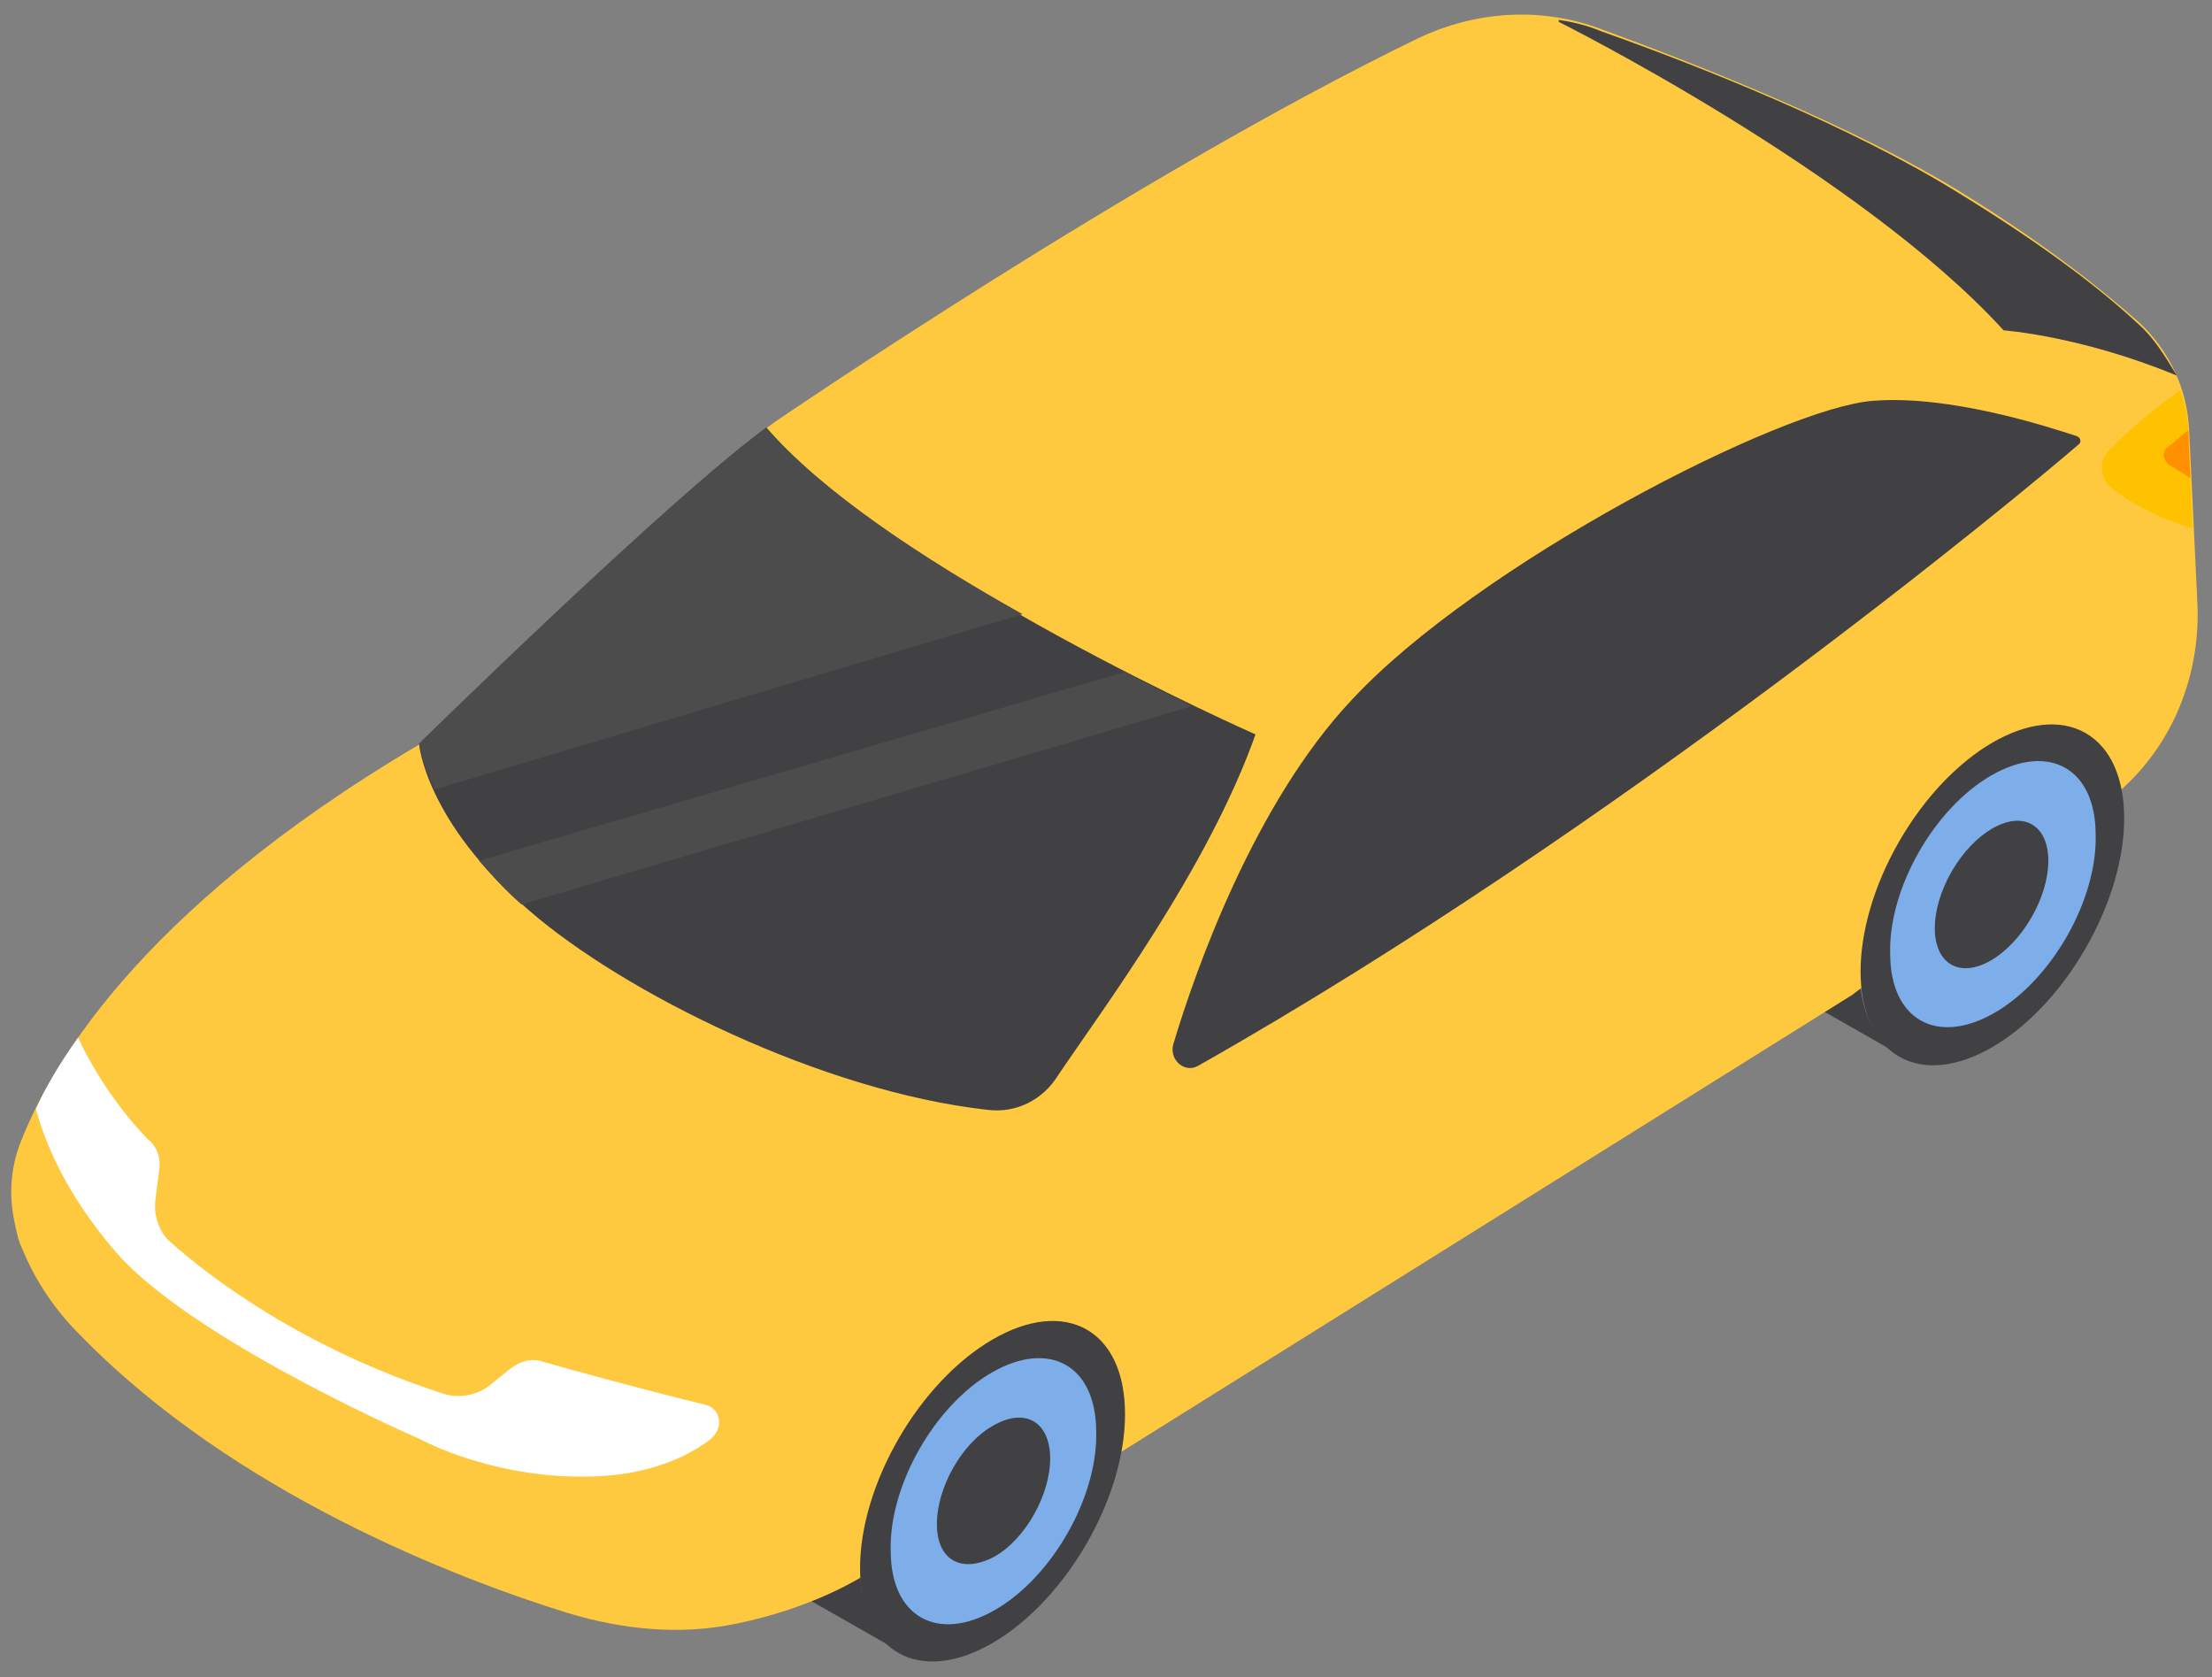 <svg width="124" height="94" viewBox="0 0 124 94" fill="none" xmlns="http://www.w3.org/2000/svg">
<rect x="0" y="0" width="124" height="94" fill="#808080" stroke="none"/>
<g id="Group">
<path id="Vector" d="M49.999 71.763C52.044 70.57 53.877 70.453 55.28 71.2L60.895 74.402C59.491 73.655 57.659 73.771 55.613 74.964C51.522 77.351 48.194 83.069 48.206 87.803C48.212 90.17 49.079 91.78 50.374 92.527L44.76 89.326C43.464 88.579 42.598 86.969 42.592 84.602C42.58 79.868 45.908 74.149 49.999 71.763Z" fill="#414042"/>
<path id="Vector_2" d="M106.027 38.297C108.072 37.104 109.905 36.988 111.308 37.734L116.923 40.936C115.52 40.189 113.687 40.305 111.641 41.499C107.55 43.885 104.223 49.603 104.235 54.337C104.241 56.705 105.107 58.314 106.403 59.062L100.788 55.86C99.493 55.113 98.626 53.503 98.62 51.136C98.608 46.509 101.936 40.683 106.027 38.297Z" fill="#414042"/>
<path id="Vector_3" d="M23.491 41.734C23.491 41.734 38.114 27.474 43.386 23.686C43.386 23.686 63.615 9.83 79.547 2.122C82.777 0.602 86.441 0.369 89.786 1.644C95.288 3.661 103.92 7.061 109.965 10.795C114.823 13.783 117.955 16.348 119.9 18.059C121.628 19.664 122.604 21.809 122.717 24.067L123.173 33.633C123.398 37.503 122.007 41.38 119.103 44.081C118.888 44.297 118.566 44.621 118.243 44.838L103.827 55.764L60.673 82.737L48.292 88.386C48.292 88.386 45.602 90.119 41.293 90.999C38.169 91.659 34.934 91.351 31.806 90.398C25.657 88.492 13.142 83.713 4.497 74.83C3.092 73.439 2.01 71.831 1.251 70.007C1.034 69.578 0.925 69.041 0.816 68.504C0.489 67 0.593 65.495 1.128 64.094C2.627 60.217 7.347 51.271 23.491 41.734Z" fill="#FFC93F"/>
<path id="Vector_4" d="M70.382 41.162C70.382 41.162 50.095 32.224 42.96 23.978C37.365 28.09 23.494 41.705 23.494 41.705C23.494 41.705 23.828 46.005 29.662 51.031C34.955 55.63 46.072 61.17 55.345 62.202C56.962 62.409 58.469 61.649 59.328 60.247C61.798 56.58 67.707 48.702 70.382 41.162Z" fill="#414042"/>
<path id="Vector_5" d="M67.168 59.733C66.415 60.167 65.55 59.418 65.764 58.557C67.046 54.251 70.364 44.989 75.739 39.266C82.834 31.599 99.949 22.811 105.014 22.464C109.325 22.122 114.827 23.924 116.445 24.453C116.661 24.56 116.661 24.775 116.554 24.883C113.435 27.585 90.74 46.399 67.168 59.733Z" fill="#414042"/>
<path id="Vector_6" d="M39.563 78.739C36.112 77.895 32.23 76.838 30.396 76.309C29.749 76.097 29.103 76.315 28.565 76.748L27.489 77.613C26.844 78.153 25.875 78.373 25.012 78.162C17.03 75.62 11.738 71.56 9.578 69.635C8.93 69.101 8.604 68.135 8.71 67.275L8.921 65.554C9.027 64.909 8.81 64.265 8.27 63.837C6.216 61.697 4.917 59.339 4.375 58.159C3.301 59.669 2.55 60.962 2.014 62.147C3.32 67.085 7.102 70.829 7.102 70.829C11.964 75.643 23.509 80.641 23.509 80.641C23.509 80.641 27.718 82.986 33.43 82.744C36.448 82.623 38.493 81.646 39.676 80.78C40.645 80.131 40.426 78.949 39.563 78.739Z" fill="white"/>
<path id="Vector_7" d="M119.864 18.158C117.919 16.34 114.787 13.884 109.93 10.898C103.777 7.058 95.147 3.66 89.753 1.751C88.998 1.432 88.135 1.221 87.38 1.117L87.38 1.225C87.38 1.225 104.215 9.635 112.32 18.516C112.32 18.516 116.632 18.818 122.026 21.049C121.377 19.978 120.728 18.906 119.864 18.158Z" fill="#414042"/>
<path id="Vector_8" d="M122.905 29.6L122.675 24.219C122.674 23.466 122.456 22.606 122.238 21.853C121.485 22.395 119.978 23.478 118.257 25.209C117.611 25.858 117.722 26.826 118.37 27.361C119.342 28.11 120.962 29.071 122.905 29.6Z" fill="#FFC200"/>
<g id="Group_2">
<path id="Vector_9" d="M55.617 75.089C51.527 77.479 48.2 83.196 48.213 87.925C48.225 92.655 51.572 94.461 55.663 92.072C59.753 89.682 63.08 83.965 63.067 79.236C63.054 74.506 59.708 72.7 55.617 75.089Z" fill="#414042"/>
</g>
<g id="Group_3">
<path id="Vector_10" d="M55.619 76.915C52.389 78.762 49.814 83.292 49.932 86.946C49.941 90.601 52.533 92.09 55.762 90.243C58.991 88.395 61.566 83.865 61.449 80.211C61.439 76.556 58.848 75.067 55.619 76.915Z" fill="#7DAEEA"/>
</g>
<g id="Group_4">
<path id="Vector_11" d="M55.632 79.929C53.909 80.907 52.514 83.388 52.52 85.43C52.525 87.473 53.929 88.216 55.759 87.238C57.481 86.26 58.876 83.779 58.87 81.736C58.865 79.694 57.461 78.843 55.632 79.929Z" fill="#414042"/>
</g>
<g id="Group_5">
<path id="Vector_12" d="M116.912 53.154C119.798 48.146 119.799 42.743 116.914 41.087C114.03 39.43 109.352 42.147 106.466 47.155C103.58 52.163 103.579 57.566 106.463 59.222C109.348 60.879 114.026 58.162 116.912 53.154Z" fill="#414042"/>
</g>
<g id="Group_6">
<path id="Vector_13" d="M111.647 43.45C108.418 45.297 105.843 49.827 105.96 53.481C105.97 57.136 108.561 58.625 111.79 56.778C115.02 54.931 117.595 50.4 117.477 46.746C117.468 43.092 114.876 41.603 111.647 43.45Z" fill="#7DAEEA"/>
</g>
<g id="Group_7">
<path id="Vector_14" d="M113.881 51.419C115.131 49.251 115.141 46.918 113.905 46.208C112.669 45.498 110.654 46.681 109.404 48.849C108.155 51.018 108.144 53.351 109.381 54.06C110.617 54.77 112.632 53.588 113.881 51.419Z" fill="#414042"/>
</g>
<path id="Vector_15" d="M42.957 23.957C37.363 28.067 23.494 41.673 23.494 41.673C23.494 41.673 23.604 42.64 24.363 44.248L57.318 34.422C51.813 31.331 46.092 27.596 42.957 23.957Z" fill="#4C4C4C"/>
<path id="Vector_16" d="M29.233 50.694L66.812 39.58C65.733 39.048 64.439 38.411 63.036 37.667L26.856 48.238C27.505 48.986 28.261 49.84 29.233 50.694Z" fill="#4C4C4C"/>
<path id="Vector_17" d="M122.673 24.221L122.672 24.114C122.349 24.331 121.919 24.763 121.488 25.088C121.165 25.305 121.274 25.843 121.598 26.056C121.922 26.27 122.355 26.484 122.787 26.805L122.673 24.221Z" fill="#FF9100"/>
</g>
</svg>
